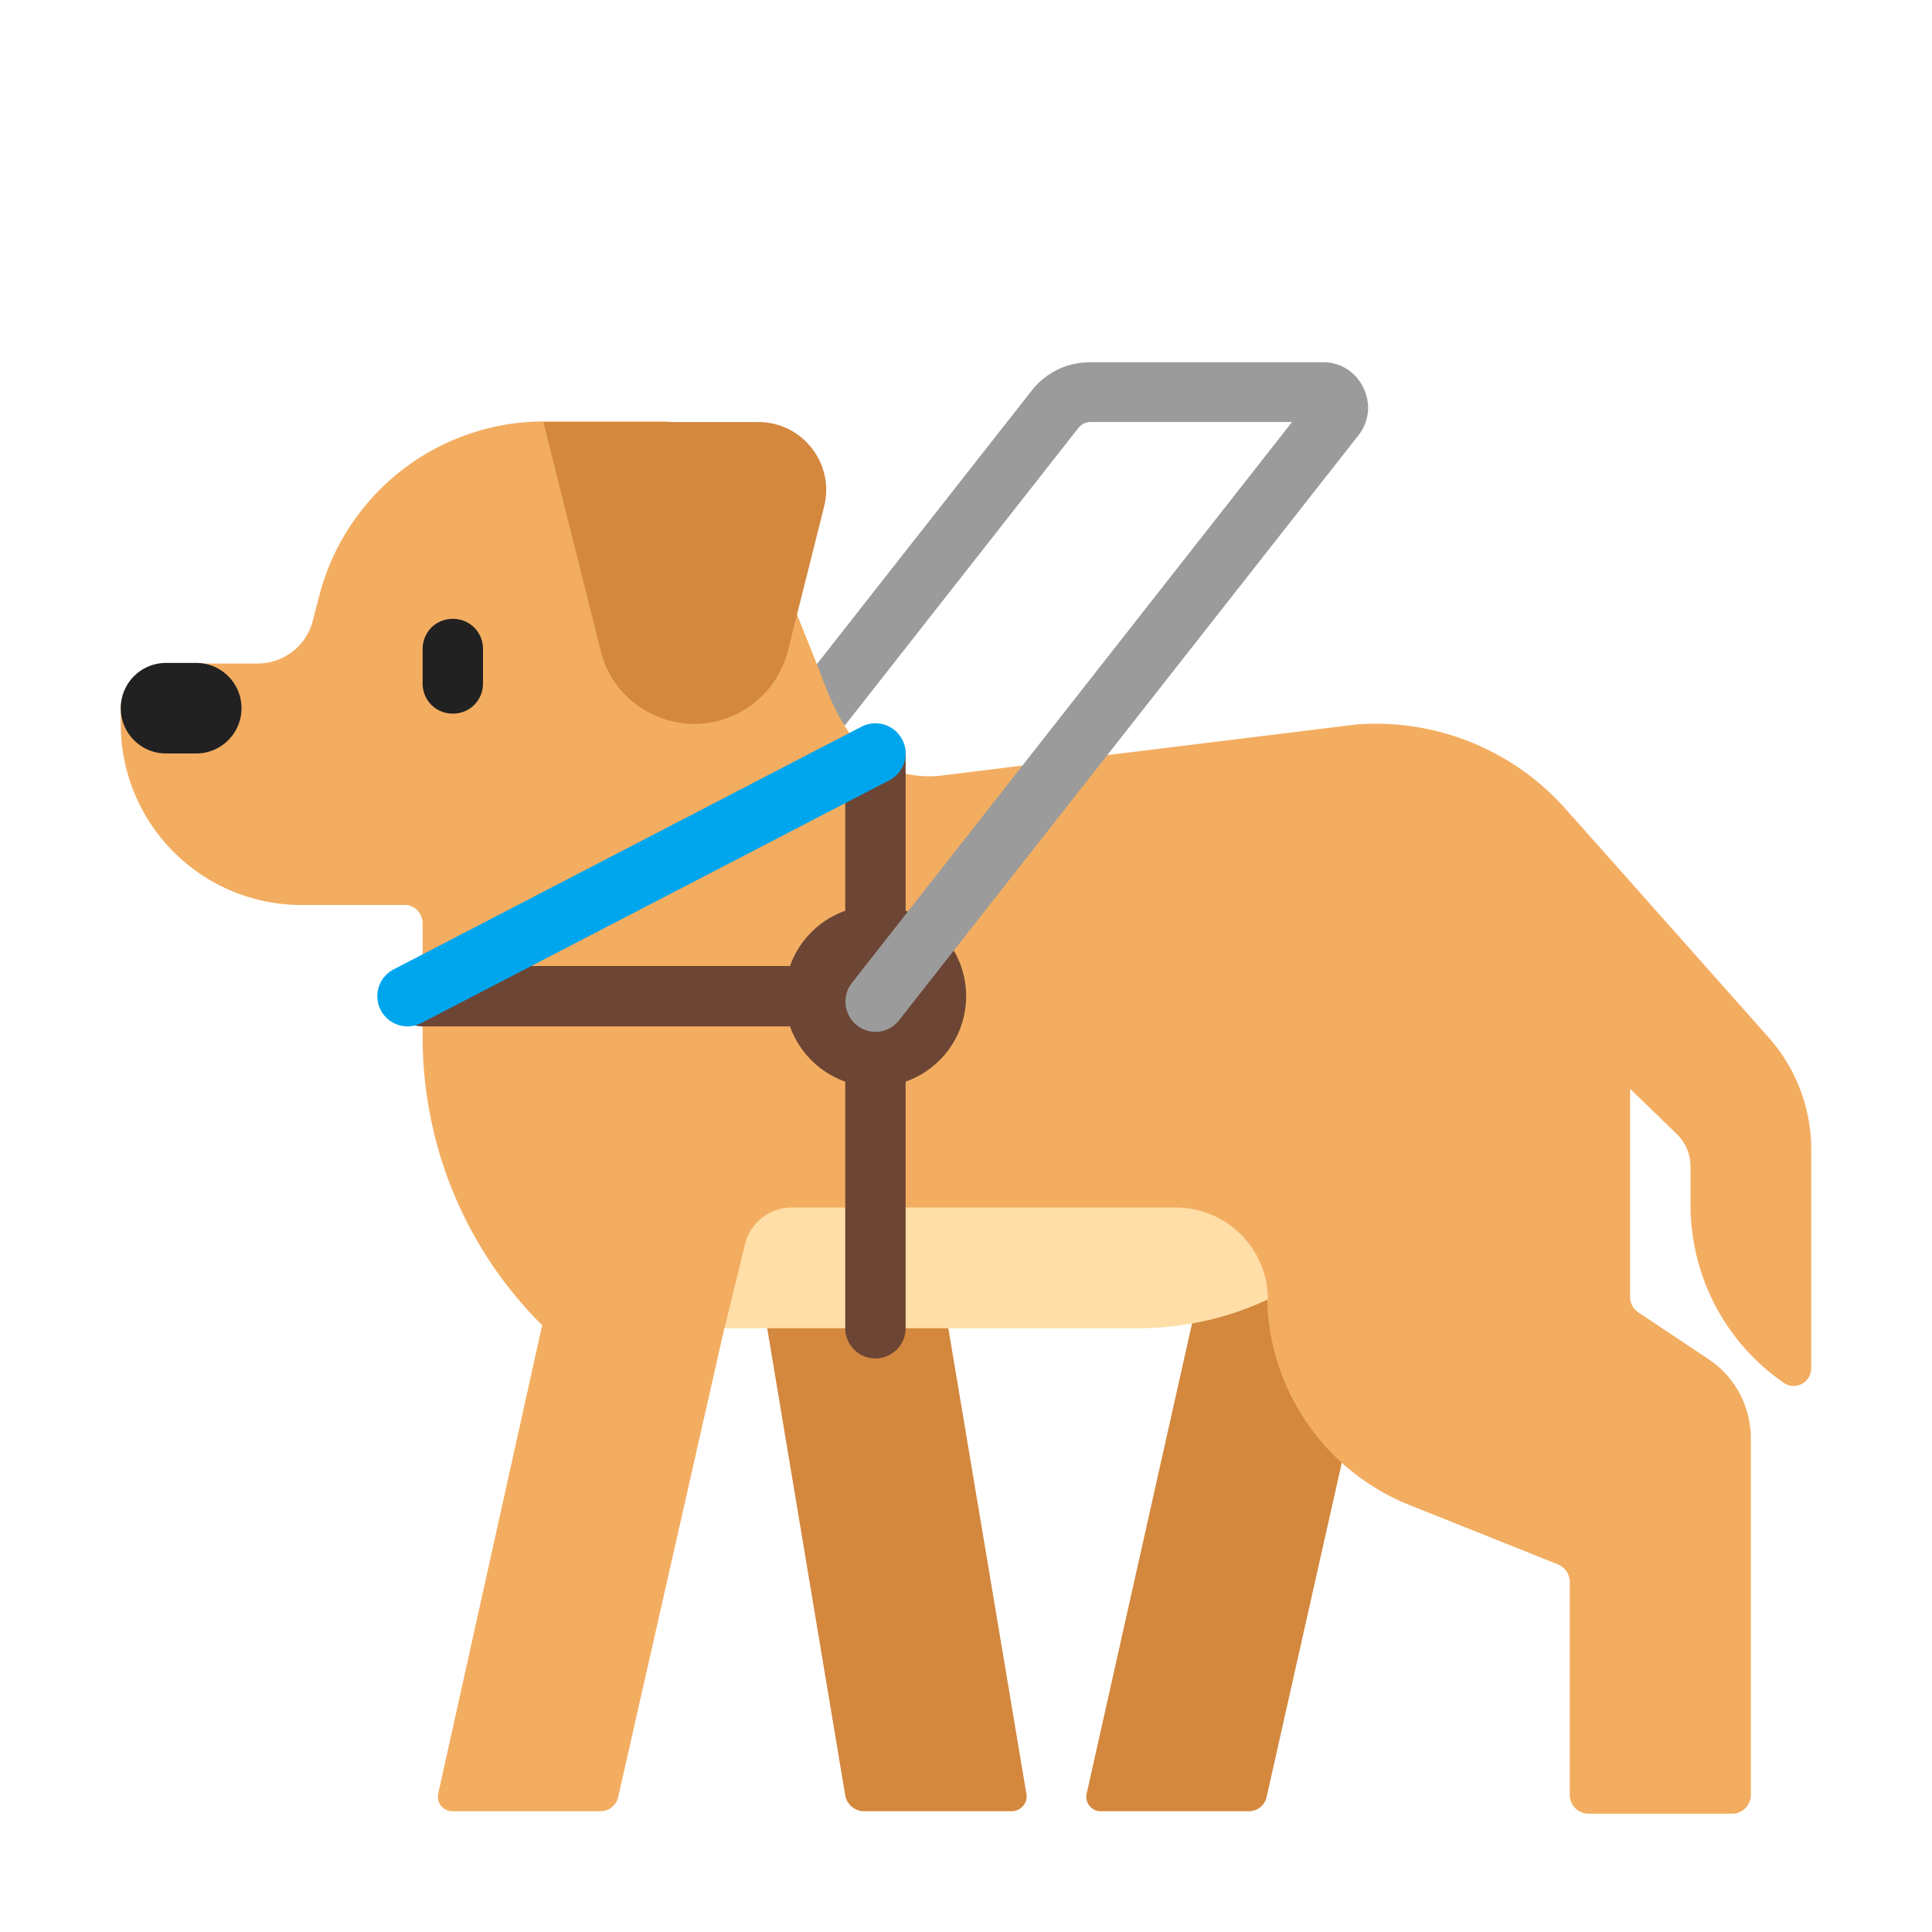 <svg xmlns="http://www.w3.org/2000/svg" width="1em" height="1em" viewBox="0 0 32 32"><g fill="none"><path fill="#D3883E" d="M15.54 21h-3L14 29.74c.03.15.16.26.31.26h2.44c.16 0 .28-.14.25-.29zm4.41 0h3l-1.97 8.76c-.03.14-.15.24-.3.24h-2.44a.24.24 0 0 1-.24-.3z"/><path fill="#F3AD61" d="m28.31 22.52l-1.17-.78a.308.308 0 0 1-.14-.25v-3.456l.78.756c.14.14.22.33.22.53v.63c0 1.18.57 2.28 1.54 2.95c.19.14.46 0 .46-.24v-3.62c0-.68-.25-1.34-.7-1.85l-3.26-3.67l-.001.005A4.202 4.202 0 0 0 22.46 12l-6.82.84c-.853.11-1.346-.325-1.656-.827L14 11.5l-.47-.5l-1.25-3.12c-.22-.54-.74-.9-1.32-.9H9.02A3.85 3.85 0 0 0 5.28 9.9l-.1.38c-.1.41-.48.71-.91.71H2.76c-.42 0-.76.33-.76.75v.25c0 1.66 1.34 3 3 3h1.69c.17-.01.31.13.31.31v1.88c0 1.79.71 3.51 1.98 4.77L7.26 29.7c-.04.16.08.3.24.3h2.44c.15 0 .27-.1.3-.24L12 21.99l5.83-1l3.16.52a3.75 3.75 0 0 0 2.36 3.42l2.45.98c.12.05.2.16.2.29v3.53c0 .17.14.31.31.31h2.38c.17 0 .31-.14.31-.31v-5.9c0-.53-.26-1.02-.69-1.31"/><path fill="#FFDEA7" d="M12.34 20.607L12 22h6.842c.77 0 1.509-.17 2.158-.478c0-.835-.68-1.522-1.528-1.522h-6.363c-.36 0-.68.249-.77.607"/><path fill="#212121" d="M7 11.32c0 .28.22.5.5.5s.5-.22.5-.5v-.57c0-.28-.22-.5-.5-.5s-.5.22-.5.5zm-4.25 1.16h.5a.749.749 0 1 0 0-1.5h-.5a.749.749 0 1 0 0 1.5"/><path fill="#D3883E" d="M9 6.99h3.56c.73 0 1.27.69 1.09 1.4l-.6 2.39c-.18.71-.82 1.21-1.55 1.21c-.73 0-1.38-.5-1.55-1.21z"/><path fill="#6D4534" d="M14 12.5a.5.5 0 0 1 1 0v2.585a1.5 1.5 0 0 1 0 2.83V22a.5.5 0 0 1-1 0v-4.085a1.504 1.504 0 0 1-.915-.915H7a.5.5 0 0 1 0-1h6.085c.151-.426.489-.764.915-.915z"/><path fill="#00A6ED" d="M14.944 12.25a.5.5 0 0 1-.214.674l-7.75 4.02a.5.5 0 1 1-.46-.888l7.75-4.02a.5.5 0 0 1 .674.214"/><path fill="#9B9B9B" d="M13.53 11c.1.25.23.66.46 1.02l3.87-4.93c.05-.06.12-.1.2-.1h3.34l-7.29 9.29c-.17.22-.13.53.08.7a.493.493 0 0 0 .7-.08l7.61-9.69c.18-.23.21-.53.08-.79a.73.73 0 0 0-.67-.42h-3.85c-.39 0-.74.17-.98.48z"/></g></svg>